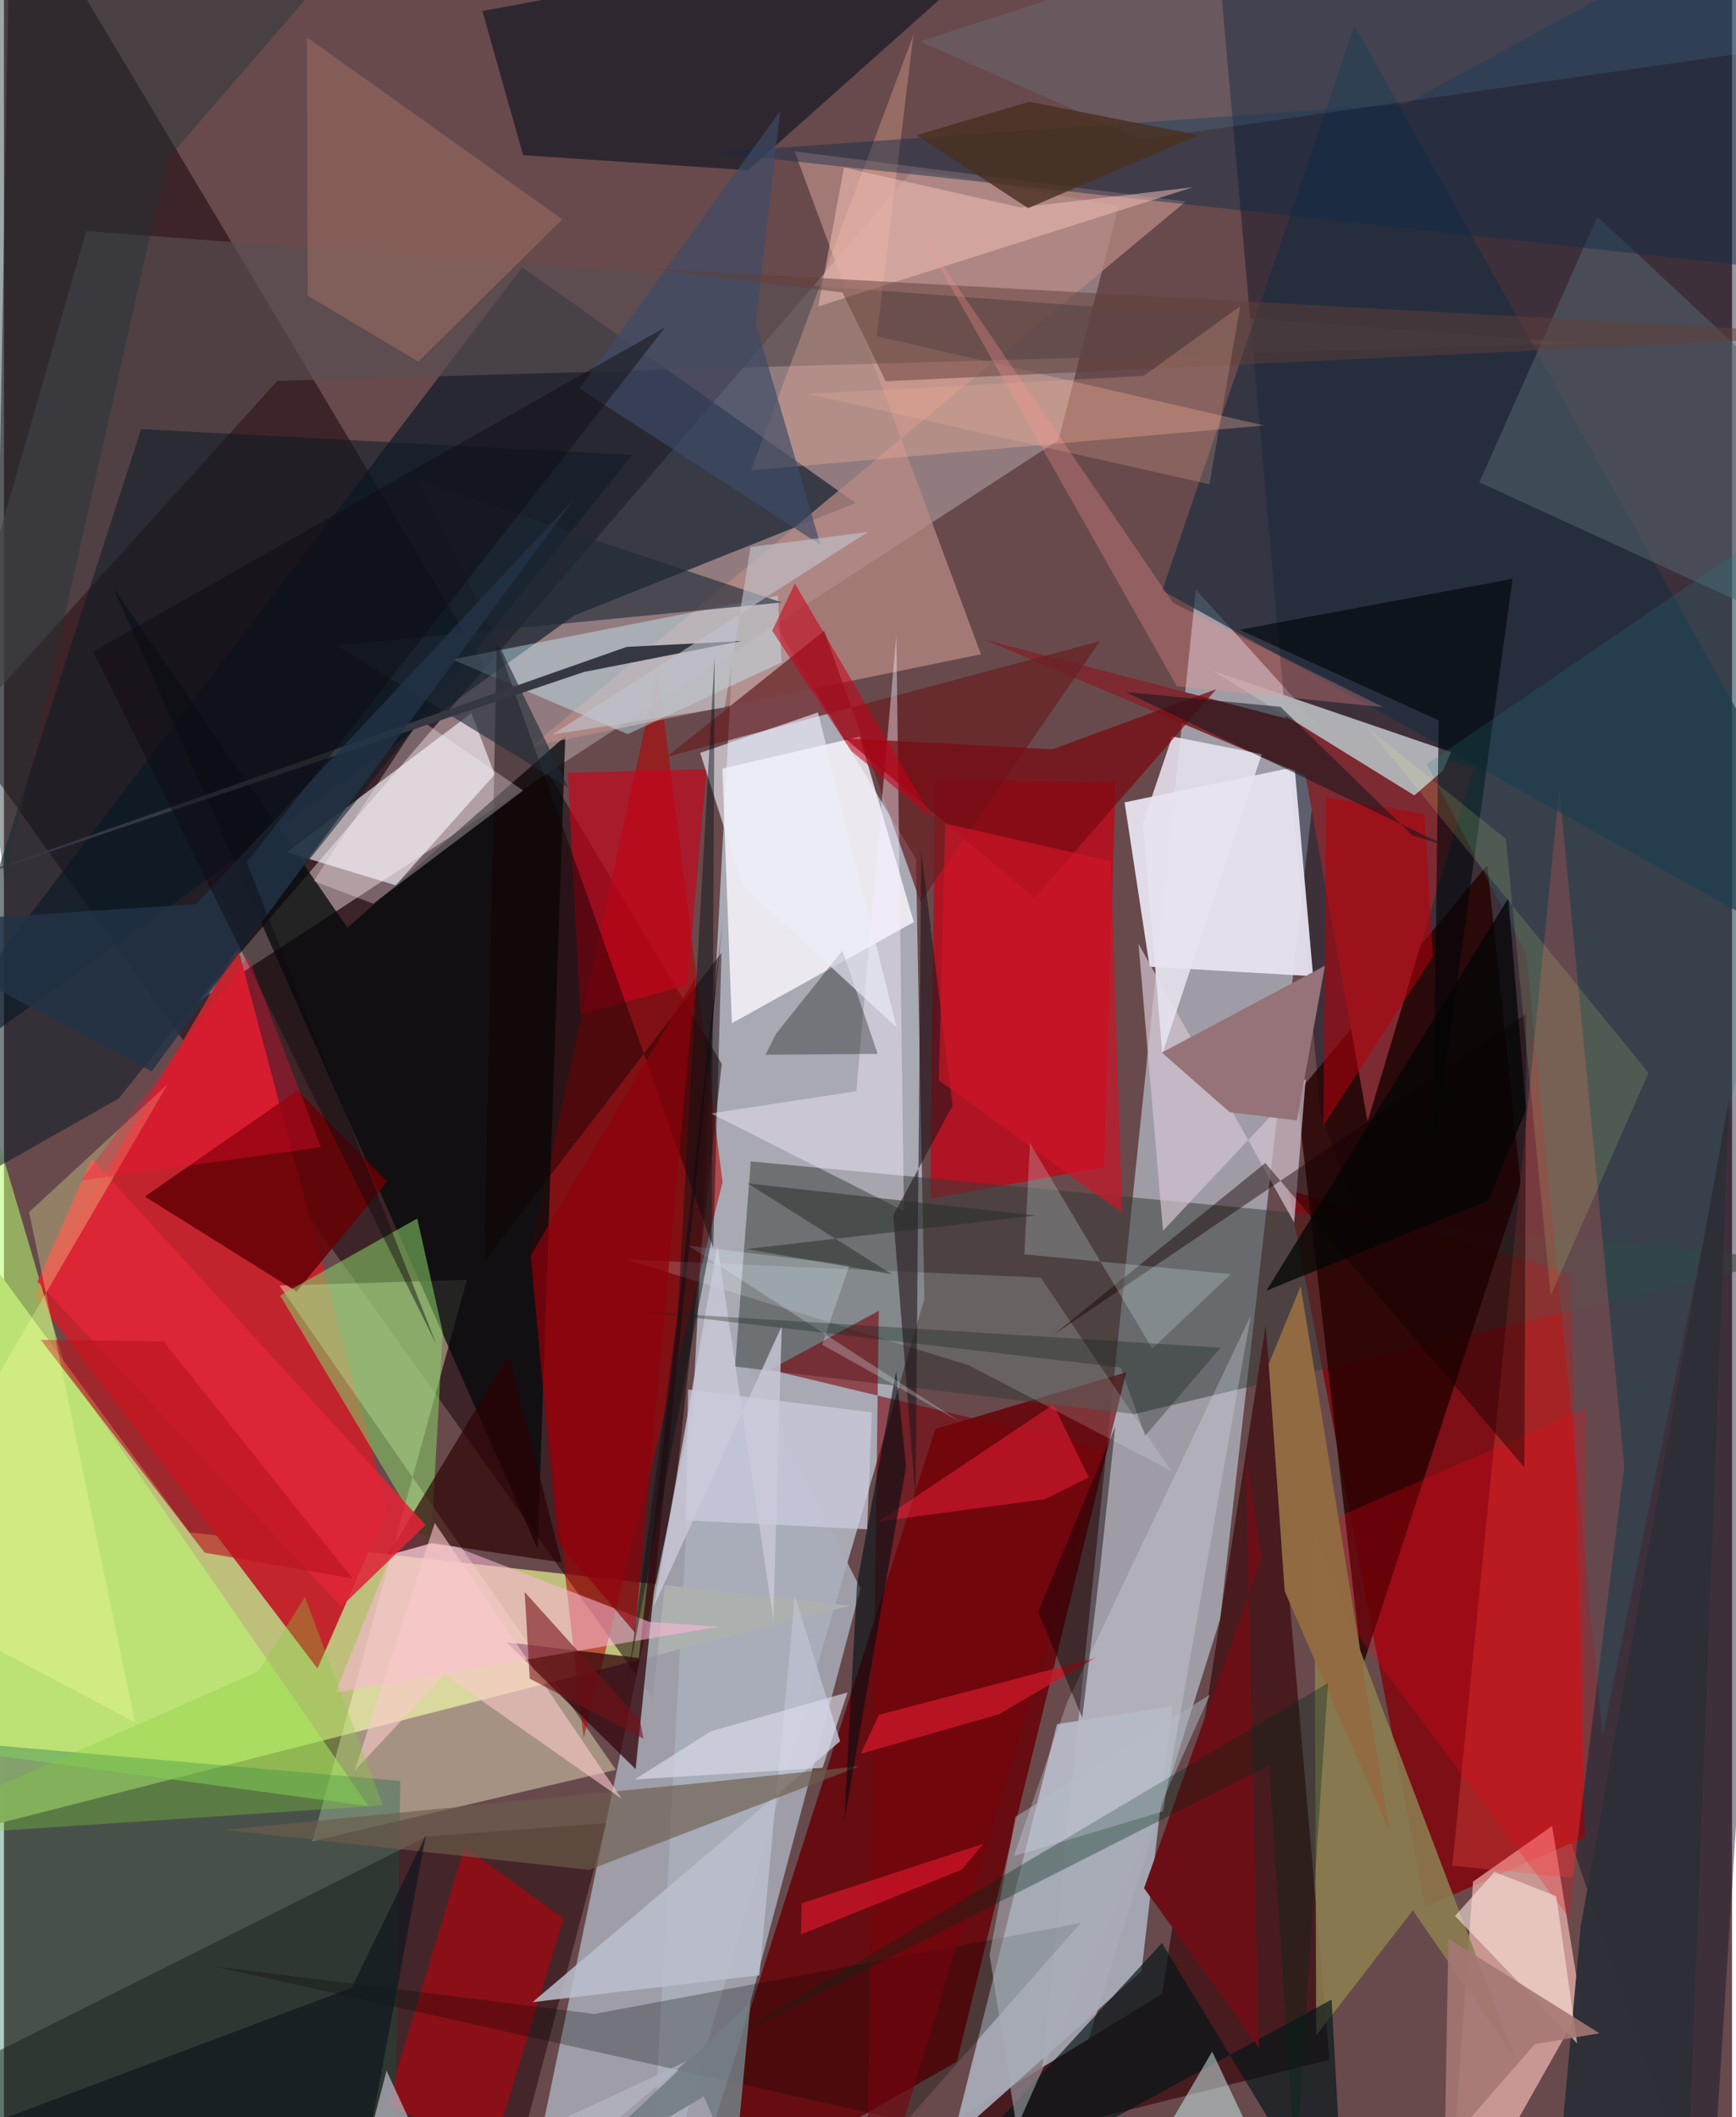 <svg xmlns="http://www.w3.org/2000/svg" width="228" height="278" viewBox="0 0 836 1024"><path fill="#684a4c" d="M0 0h836v1024H0z"/><path fill="#c6d3e1" fill-opacity=".698" d="M445.274 628.212l-4.098-212.81-86.298-143.643L311.773 1086z"/><path fill="#c0c07d" fill-opacity=".996" d="M89.85 741.188L-62 534.489v362.614l471.525-120.47z"/><path fill="#c5d3e0" fill-opacity=".604" d="M576.602 285.14L493.436 1086l94.986-303.216 48.735-430.654z"/><path fill="#150007" fill-opacity=".51" d="M3.176-62l-7.851 437.14 318.454 446.115 33.468-306.729z"/><path fill="#927c7f" fill-opacity=".988" d="M94.45 483.987L440.024 81.966l99.31 17.631-29.217 113.237z"/><path fill="#080e25" fill-opacity=".431" d="M586.808-27.422l50.017 564.793L824.992 1086 898-60.961z"/><path fill="#c3252e" fill-opacity=".996" d="M14.572 626.324l137.095 180.657 33.768-77.118-72.31-271.716z"/><path fill="#7e0f16" d="M764.745 888.667l-6.819-272.606-136.779-40.619 66.474 346.794z"/><path fill="#a9aeba" fill-opacity=".831" d="M248.684 1086l95.003-456.426 70.715 138.759L329.728 1086z"/><path fill="#670007" fill-opacity=".839" d="M328.895 1072.525L461 997.147l81.942-333.448-92.359 27.45z"/><path fill="#001424" fill-opacity=".616" d="M412.037 243.302l-161.354-114.02L-62 540.518l337.826-242.806z"/><path fill="#e7e4f1" fill-opacity=".937" d="M542.13 388.074l82.247-17.054 8.958 101.14-79.096-4.582z"/><path fill="#c40517" fill-opacity=".765" d="M450.378 377.111l87.353 1.085-5.466 186.221-84.167 15.508z"/><path fill="#fffcd3" fill-opacity=".404" d="M296.03 855.997l-146.816 34.566 74.756-271.558-90.679 2.79z"/><path fill="#b40002" fill-opacity=".561" d="M253.995 607.125l62.27-283.217 31.38 247.855-67.208 268.896z"/><path fill="#343b37" fill-opacity=".51" d="M353.685 660.954l7.6-99.227 501.796 47.312-316.303 74.89z"/><path fill="#fcc1b9" fill-opacity=".647" d="M763.103 970.787l-14.16-87.603-38.234 26.882L698.09 1086z"/><path fill="#250000" fill-opacity=".808" d="M625.437 529.131l92.167-110.785L733.71 572.39l-76.675 234.245z"/><path fill="#fcf8ff" fill-opacity=".788" d="M440.158 445.98l-26.162-89.704-66.455 15.484 4.596 123.153z"/><path fill="#481b1e" fill-opacity=".992" d="M416.938 1052.343L641.25 996.22l-30.912-354.985-50.076 323.113z"/><path fill="#240209" fill-opacity=".518" d="M243.175 1064.042l48.153-182.276-86.835 6.485-263.713 132.07z"/><path fill="#a9adb9" fill-opacity=".918" d="M509.425 833.903l55.724-8.587-14.807 128.037-91.215 80.987z"/><path fill="#050a0b" fill-opacity=".773" d="M258.175 749.152l13.384-393.03-105.39 92.551L53.138 284.652z"/><path fill="#7d2a32" d="M711.053 371.301l-51.36 171.161-30.017-167.332-155.481-65.816z"/><path fill="#f8f6ff" fill-opacity=".616" d="M137.04 412.209l52.464 15.998 47.898-53.616-11.254-29.693z"/><path fill="#191a26" fill-opacity=".718" d="M359.93 82.327L502.78-44.898 231.467 5.324l19.669 69.733z"/><path fill="#b78a85" fill-opacity=".741" d="M472.618 316.458L382.46 73.221l189.231 24.262-316.427 263.47z"/><path fill="#b1b3b8" fill-opacity=".969" d="M584.799 324.427l97.508 60.286 13.852-12.017 3.917-8.945z"/><path fill="#594d51" fill-opacity=".69" d="M132.232 184.222L-33.53 367.587l73.373-255.821 723.413 54.282z"/><path fill="#ff534b" fill-opacity=".298" d="M783.89 709.12l-24.864 199.076-58.357-5.806 51.76-520.898z"/><path fill="#1d2e3f" fill-opacity=".686" d="M898 473.933L560.373 285.59l92.989-273.12 189.633 339.338z"/><path fill="#ba0009" fill-opacity=".596" d="M270.69 927.86l-47.94-34.588-37.613 124.7 51.202 22.85z"/><path fill="#660004" fill-opacity=".867" d="M68.152 578.706l73.891-51.29 43.428 44.04-43.919 53.212z"/><path fill="#682124" fill-opacity=".733" d="M530.235 310.074l-86.86 126.251-46.568-131.223-76.168 60.95z"/><path fill="#baff70" fill-opacity=".545" d="M176.387 873.595L29.87 661.906l-67.463-228.298L-62 841.2z"/><path fill="#0c1b26" fill-opacity=".545" d="M55.486 531.346l248.482-311.284-237.57-12.525-126.401 389.265z"/><path fill="#8c8050" fill-opacity=".863" d="M731.246 996.03l-49.682-72.056-46.73 60.497-.85-244.552z"/><path fill="#006148" fill-opacity=".314" d="M-62 839.102l253.694 22.267L188.555 1086H9.92z"/><path fill="#d0c3cf" fill-opacity=".714" d="M624.168 591.3l5.58-69.51-69.036 73.496-11.84-138.784z"/><path fill="#caf2ff" fill-opacity=".416" d="M376.17 320.32l-74.376 34.77-84.913-36.157 157.472-30.85z"/><path fill="#35090f" fill-opacity=".78" d="M307.128 801.918l40.604-356.907-42.157 410.653-62.469-61.388z"/><path fill="#fcb8d6" fill-opacity=".565" d="M192.757 738.23l-32.326 80.378 185.202-31.824-33.305-2.32z"/><path fill="#86cd67" fill-opacity=".565" d="M212.29 644.337l-5.806 104.203-72.877-121.919 66.321-37.264z"/><path fill="#54636d" fill-opacity=".545" d="M770.845 104.8l71.683 66.816 42.698 140.366-171.445-78.716z"/><path fill="#c9031a" fill-opacity=".655" d="M330.586 476.366l9.338-104.344-67.136 1.75 6.11 116.928z"/><path fill="#ffb8a0" fill-opacity=".31" d="M609.608 205.805l-187.351-43.222L439.955 16.95l-78.562 210.532z"/><path fill="#2d0003" fill-opacity=".682" d="M206.85 746.387l62.928 9.325-25.57-100.281-58.681 96.87z"/><path fill="#04151a" fill-opacity=".667" d="M560.202 939.75L648.824 1086l-6.559-118.89-214.425 116.744z"/><path fill="#000500" fill-opacity=".263" d="M520.917 930.104l-235.284 43.97-183.926-23.012 334.804 74.816z"/><path fill="#e7e3f0" fill-opacity=".878" d="M608.5 364.77l-48.104 144.92-9.382-111.531 14.153-41.942z"/><path fill="#130003" fill-opacity=".459" d="M347.138 460.775l-4.03 142.715-104.687-292.675-6.056 299.234z"/><path fill="#edfbff" fill-opacity=".173" d="M501.555 617.93l62.998 93.408-97.902-51.055-165.902-51.162z"/><path fill="#010608" fill-opacity=".627" d="M694.096 348.417l-96.312-43.82 132.032-24.64-38.612 281.694z"/><path fill="#f8eeff" fill-opacity=".416" d="M342.012 538.513l70.324-10.738 19.378-220.395 3.667 278.294z"/><path fill="#1f7d87" fill-opacity=".212" d="M688.301 369.605L898 226.366 773.407 839.427 736.45 461.062z"/><path fill="#df2536" fill-opacity=".867" d="M42.396 560.337l161.57 177.255-40.796 39.51L16.164 619.9z"/><path fill="#79020b" fill-opacity=".588" d="M533.062 701.445L417.122 1086l6.098-452.012-52.613 28.515z"/><path fill="#957379" d="M592.957 537.91l32.511 4.03 13.602-74.871-78.922 42.022z"/><path fill="#6c0e16" d="M608.436 753.728l-7.701-48.7 6.308 285.314-55.494-77.092z"/><path fill="#b5000a" fill-opacity=".561" d="M638.277 544.422l53.013-81.837-4.118-68.846-47.493-8.019z"/><path fill="#0f2a49" fill-opacity=".435" d="M342.676 73.717l335.5-23.479 182.58-99.556L898 134.523z"/><path fill="#bbbfcd" fill-opacity=".847" d="M255.724 968.361l148.792-126.19-21.854-70.255-17.199 183.442z"/><path fill="#24151b" fill-opacity=".592" d="M440.975 724.72l2.787-313.115 15.17 123.125-28.727 53.133z"/><path fill="#f6c3ba" fill-opacity=".498" d="M406.373 81.03l-12.444 67.152 181.364-57.65-83.515 9.794z"/><path fill="#d7fcfc" fill-opacity=".486" d="M615.349 1032.33l4.368 34.934-35.21-74.98L529.613 1086z"/><path fill="#2d2e37" fill-opacity=".976" d="M834.617 531.199L813.385 1086h-64.576l14.03-154.687z"/><path fill="#c9c8d8" fill-opacity=".82" d="M372.208 783.339l-27.044-180.963-30.835 174.688 61.925-135.597z"/><path fill="#7a0911" fill-opacity=".71" d="M586.528 333.31l-87.931 100.906-91.861-77.122 100.427 5.293z"/><path fill="#946760" fill-opacity=".651" d="M270.105 106.122L146.597 18.065l.337 124.92 53.51 31.937z"/><path fill="#1e2937" fill-opacity=".612" d="M376.307 291.38L160.97 312.221l112.105 68.797-72.193-148.233z"/><path fill="#6c5c4c" fill-opacity=".651" d="M343.182 861.74l-236.384 23.347 176.24 19.331 131.052-50.216z"/><path fill="#ff0018" fill-opacity=".239" d="M765.381 681.172l-145.006 63.4 137.003 183.326 6.637-69.984z"/><path fill="#fae1da" fill-opacity=".612" d="M761.052 988.315l-10.113-71.19-29.88-11.743-19.064 21.31z"/><path fill="#926b42" fill-opacity=".98" d="M670.347 886.094l-50.748-116.422-7.759-109.885 15.469-37.66z"/><path fill="#fe203a" fill-opacity=".467" d="M503.602 725.095l-80.443 10.788 84.506-56.516 17.152 35.22z"/><path fill="#010c11" fill-opacity=".592" d="M431.62 663.234l4.78 46.093-29.858 171.08 6.145-114.295z"/><path fill="#3d4b67" fill-opacity=".675" d="M363.652 156.41l31.4 107.175-116.629-75.658 97.08-134.211z"/><path fill="#0b0e0a" fill-opacity=".333" d="M368.427 510.148l4.977-10.022 32.234-40.358 17.043 49.975z"/><path fill="#cf1426" fill-opacity=".671" d="M455.39 398.315l-3.15 124.235 88.71 64.165-5.346-170.202z"/><path fill="#160000" fill-opacity=".443" d="M735.533 709.76L610.199 562.509l-102.466 83.116 228.74-155.23z"/><path fill="#bb151f" fill-opacity=".639" d="M168.617 763.443L77.174 648.78l-59.392-.746L97.116 750.97z"/><path fill="#0d151a" fill-opacity=".522" d="M696.861 408.674l-154.127-73.935 74.818 7.12 63.871 62.295z"/><path fill="#fff7ff" fill-opacity=".302" d="M149.882 426.141l51.22-78.198 50.04 34.423-72.516 54.704z"/><path fill="#72defe" fill-opacity=".106" d="M697.487-62L898 17.615 550.16 67.441l-107.05-47.43z"/><path fill="#623f39" fill-opacity=".498" d="M898 162.101l-471.436 22.307-20.882-42.956-94.816-11.554z"/><path fill="#353841" d="M356.784 310.05l-55.499 2.825-343.07 120.648 322.464-108.541z"/><path fill="#ca1828" fill-opacity=".788" d="M423.297 829.387l-8.796 18.83 66.71-19.068 46.94-27.335z"/><path fill="#a6adb7" fill-opacity=".565" d="M583.47 819.624l-94.15 59.125-12.486 66.831 13.07 83.43z"/><path fill="#ca0019" fill-opacity=".557" d="M382.647 282.268l-11.017 22.776 38.259 58.17 39.604 33.027z"/><path fill="#fbc8cc" fill-opacity=".604" d="M169.639 856.397L208.4 736.61l90.464 133.442-85.71-60.1z"/><path fill="#0e161e" fill-opacity=".675" d="M204.182 887.408l-35.99 74.018-204.93 76.951L166.85 1086z"/><path fill="#002715" fill-opacity=".345" d="M612.048 853.742L348.631 987.277l291.913-173.252-15.793 235.843z"/><path fill="#1f3537" fill-opacity=".431" d="M199.094-62L-62-54.792l62.391 481.9 78.59-349.986z"/><path fill="#ff938f" fill-opacity=".294" d="M667.272 342.04l-101.627-50.404-123.17-180.487 124.94 220.773z"/><path fill="#e2fbff" fill-opacity=".22" d="M493.64 606.685l2.72-53.789 59.165 99.405 38.058-36.057z"/><path fill="#dbe2ed" fill-opacity=".29" d="M488.521 897.748l72.164-21.659 42.489-239.819-88.885 187.197z"/><path fill="#0f0203" fill-opacity=".447" d="M530.383 757.837l7.255-67.918-37.302 89.63 21.317 51.235z"/><path fill="#ecedfa" fill-opacity=".639" d="M336.804 364.132l20.568 64.185 74.5 68.642-38.068-152.391z"/><path fill="#223347" fill-opacity=".812" d="M92.872 437.342L-62 447.262l133.471 70.95L275.7 241.534z"/><path fill="#0f0a0e" fill-opacity=".451" d="M43.129 315.118l276.896-156.944-202.523 258.84 91.725 233.281z"/><path fill="#84d039" fill-opacity=".333" d="M183.359 873.171l-37.771-100.777-22.526 35.993-183.705 80.989z"/><path fill="#deeef7" fill-opacity=".278" d="M395.796 650.353l67.193 37.583-131.934-85.516 78 9.501z"/><path fill="#c0c4cd" fill-opacity=".624" d="M348.695 342.19l-83.415 13.069 152.764-97.998-56.871 7.319z"/><path fill="#fcffa1" fill-opacity=".294" d="M12.175 586.223l67.001-61.841L-62 766.73l125.386 66.275z"/><path fill="#492f21" fill-opacity=".808" d="M495.465 100.668l82.583-35.352-82.058-16.095-54.563 16.17z"/><path fill="#030605" fill-opacity=".765" d="M736.333 536.854l-18.392 43.921L610.73 624.26l117.043-189.81z"/><path fill="#a67774" fill-opacity=".894" d="M771.865 983.442l-73.099-45.877-1.726 101.039 43.54-49.918z"/><path fill="#761016" fill-opacity=".58" d="M251.904 770.007l55.735 61.846 1.742 9.112-55.025-29.074z"/><path fill="#8f000a" fill-opacity=".702" d="M254.882 607.15l12.603 138.182 37.747 44.289 29.327-316.81z"/><path fill="#e9182f" fill-opacity=".6" d="M463.362 904.266l-77.783 31.378.281-15.056 87.84-28.772z"/><path fill="#081317" fill-opacity=".463" d="M343.812 317.216l-1.435 281.708-40.362 212.12L325.9 636.008z"/><path fill="#b3b5c0" fill-opacity=".741" d="M330.17 997.003l-163.722 76.284 18.643-71.787 38.942 84.5z"/><path fill="#e9ff84" fill-opacity=".137" d="M795.597 518.912L659.939 352.274l66.653 53.45 21.682 220.845z"/><path fill="#11201c" fill-opacity=".318" d="M309.096 634.454L588.55 651.81l-36.463 42.642-11.892-33.087z"/><path fill="#cbccde" fill-opacity=".722" d="M330.986 672.072l88.888 11.018-2.294 56.58-87.865-4.333z"/><path fill="#ff0e35" fill-opacity=".325" d="M118.07 462.468l35.28 92.378L37.303 570.96l68.482-91.632z"/><path fill="#dcdcec" fill-opacity=".639" d="M342.045 837.348l-36.959 23.32 90.905-5.613 12.093-36.498z"/><path fill="#272d2a" fill-opacity=".514" d="M429.49 616.275l-70.214-12.152 139.835-16.208-139.394-15.578z"/><path fill="#f8b49d" fill-opacity=".227" d="M389.096 190.528l194.063 43.677 14.907-86.171-46.654 33.74z"/><path fill="#717d82" fill-opacity=".875" d="M338.586 1013.927l-69.762 41.664 92.369-87.23-7.593 80.462z"/></svg>